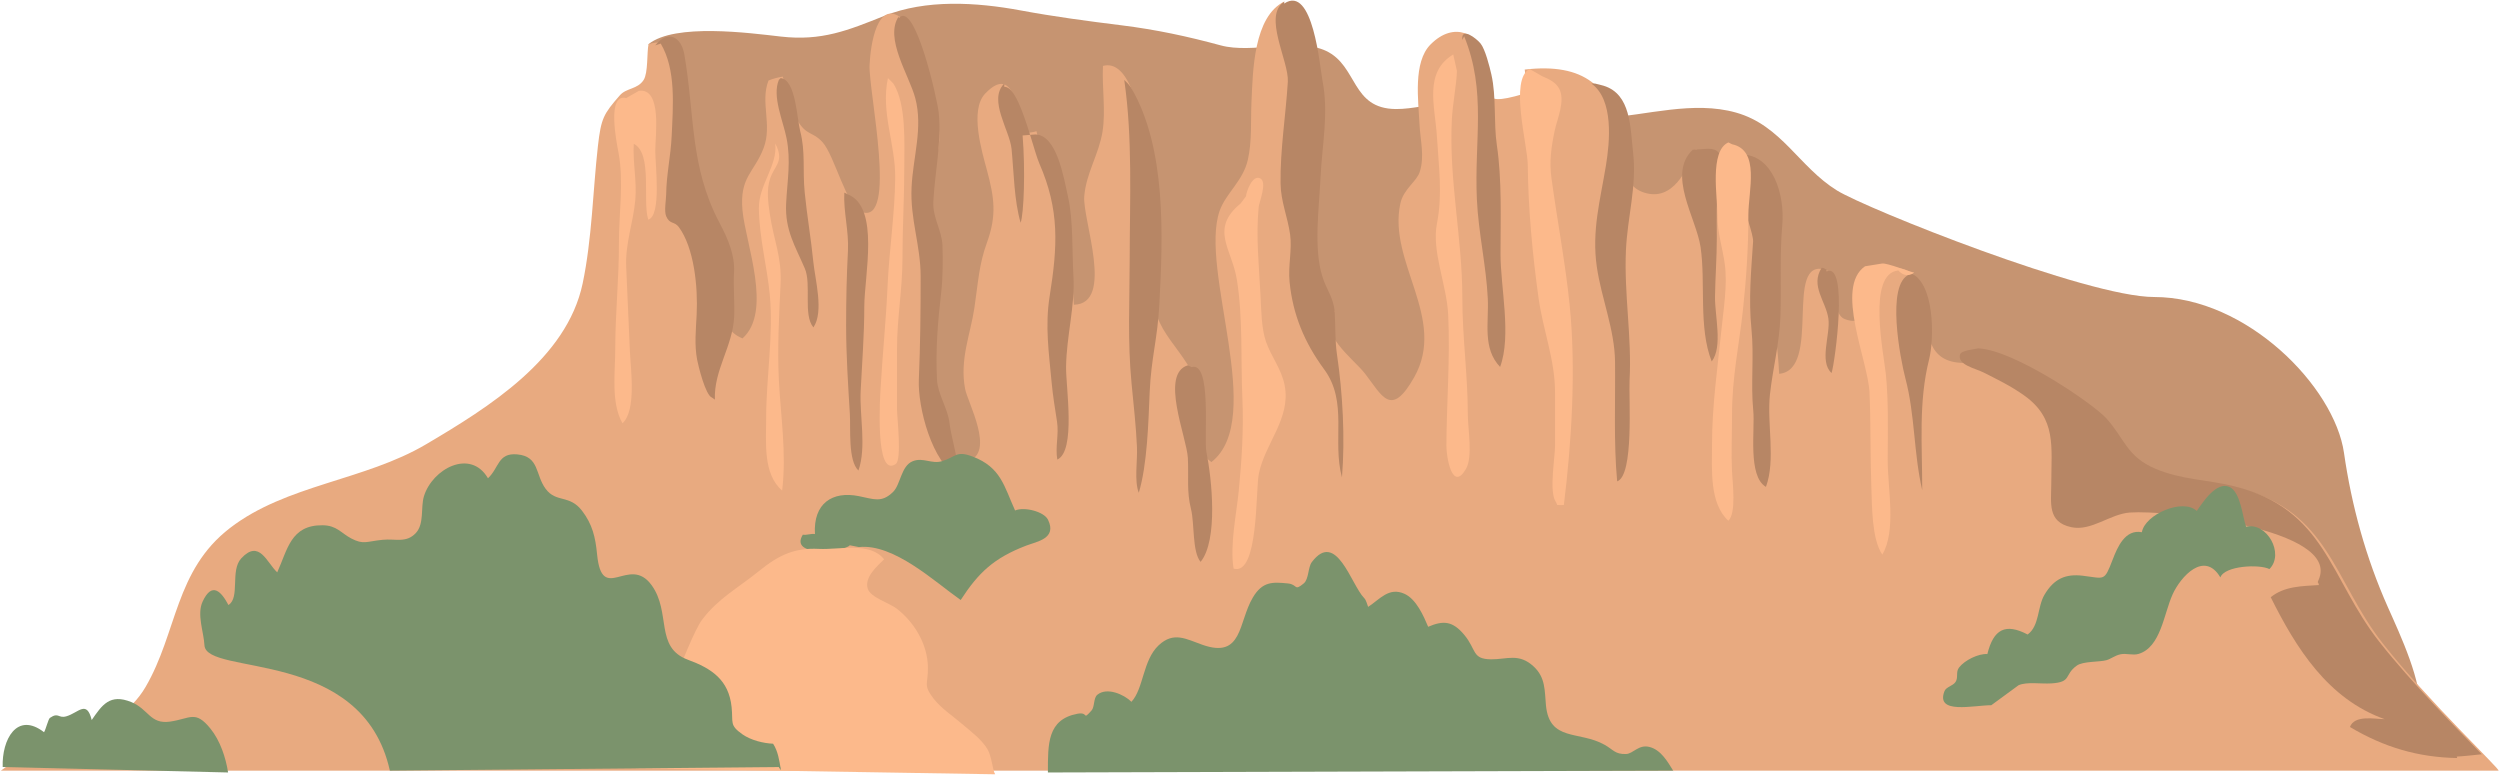 <?xml version="1.0" encoding="UTF-8"?>
<svg width="1011px" height="314px" viewBox="0 0 1011 314" version="1.1" xmlns="http://www.w3.org/2000/svg" xmlns:xlink="http://www.w3.org/1999/xlink">
    <!-- Generator: Sketch 55.2 (78181) - https://sketchapp.com -->
    <title>Group 5</title>
    <desc>Created with Sketch.</desc>
    <g id="Page-1" stroke="none" stroke-width="1" fill="none" fill-rule="evenodd">
        <g id="5756" transform="translate(-1285, -643)">
            <g id="Group-5" transform="translate(1285.35, 643.251)">
                <path d="M965.33,245.337 C956.43,225.335 950.64,204.335 947.56,182.888 C943.71,156.18 908.27,119.861 870.78,119.861 C843.7,119.861 754.49,84.175 742.53,76.781 C727.17,67.289 720.13,50.475 701.69,45.276 C684.41,40.405 665.59,46.343 648.32,47.5 C633.77,48.475 618.29,47.15 604.16,45.297 C597.28,44.395 592.43,41.504 584.99,41.622 C577.85,41.734 571.06,43.893 564.15,43.844 C545.96,43.716 548.82,26.372 535.85,20.304 C524.4,14.951 506.17,21.591 493.3,18.099 C479.94,14.471 467.29,11.74 453.29,9.996 C439.35,8.258 425.98,6.483 412.44,3.968 C394.26,0.589 374.05,-0.548 357.29,6.154 C342.47,12.08 331.93,16.419 315.4,14.532 C302.73,13.087 272.63,9.039 261.92,17.586 L276.58,51.178 C273.17,59.214 281.06,77.119 282.37,85.908 C284.48,100.081 287.16,114.673 285.12,129.101 C282.8,145.517 278.75,162.451 271.58,177.577 C262.72,196.256 253.37,214.596 254.05,235.524 C254.81,258.6 270.92,276.722 297.17,280.526 C349.1,288.051 403.79,275.885 455.77,273.892 C497.35,272.298 538.61,267.067 580.17,265.094 C628.41,262.804 676.53,262.151 724.84,262.151 C779.67,262.151 834.88,262.679 888.25,275.287 C919.65,282.704 945.88,291.995 978.3,287.769 C979.31,275.653 970.37,256.652 965.33,245.337" id="Fill-52" fill="#C69471"></path>
                <path d="M963.31,260.022 C943.29,234.579 941.61,206.147 904.5,197.096 C893.13,194.323 881.41,196.474 870.76,191.948 C859.31,187.079 858.31,180.039 850.95,171.81 C844.24,164.301 798.1,128.103 793.66,146.513 C763.94,146.168 794.89,96.93 752.89,110.318 C756.65,115.622 757.35,133.248 745.69,128.795 C739.59,126.467 743.22,110.424 737.75,108.819 C720.89,103.878 736.56,149.304 719.14,150.924 C718.14,130.555 713.39,111.461 714.44,90.873 C714.91,81.711 719.09,71.807 709.81,64.773 C701.26,58.292 693.57,66.041 685.48,60.15 C681.77,68.586 676.14,81.354 664.54,77.636 C655.02,74.587 657.05,64.172 655.46,55.992 C651.31,34.562 640.18,25.101 616.24,27.877 C616.89,30.699 615.13,34.907 615.79,37.729 C595.17,43.787 604.43,36.239 600.17,22.101 C597.66,13.771 587.88,7.969 578.16,17.732 C571.02,24.897 573.24,40.426 573.7,50.035 C574.02,56.633 575.82,62.809 573.81,69.218 C572.56,73.202 567.24,76.131 565.95,82.052 C560.8,105.787 584.97,128.582 571.54,152.329 C562.16,168.908 558.64,159.831 551.65,150.83 C546.87,144.67 532.09,134.33 539.34,125.755 C532.43,113.735 530,111.03 530.82,98.306 C531.54,87.109 533.1,74.52 533.68,62.939 C534.27,51.264 535.16,36.646 530.37,26.15 C526.41,17.471 513.18,10.518 519.13,0.312 C506.58,6.438 506.32,28.39 505.75,40.887 C505.38,49.031 506.01,56.775 504.27,64.405 C502.33,72.938 495.37,77.942 492.89,84.958 C484.43,108.889 511.92,169.071 489.54,186.617 C481.46,180.998 487.22,173.781 486.63,165.853 C485.99,157.306 484.22,154.056 479.65,146.78 C475.53,140.209 470.05,134.688 467.57,127.586 C464.62,119.174 467.77,115.158 467.19,107.373 C466.18,93.778 464.66,21.271 445.69,26.407 C445.26,34.921 446.85,44.54 445.51,52.97 C444.04,62.155 438.89,69.749 438.12,79.112 C437.35,88.508 450.5,122.584 433.93,122.99 C432.67,97.736 424.64,77.329 418.79,52.794 C417.01,53.456 414.54,53.415 413.02,53.93 C411.21,45.802 410.03,25.096 398.07,37.585 C391.65,44.294 396.79,61.191 398.75,68.493 C401.76,79.706 402.8,86.765 398.76,97.897 C395.53,106.802 395.29,113.491 393.68,124.355 C392.13,134.843 387.67,145.086 389.94,157.027 C390.98,162.531 402.22,182.836 391.15,186.175 C377.62,190.256 375.94,135.039 376.3,126.158 C376.61,118.348 379.67,110.962 379.31,102.593 C379.01,95.717 375.22,88.532 375.23,82.052 C375.26,67.339 383.1,59.451 377.47,43.832 C374.98,36.919 369.3,10.948 364.24,7.043 C354.38,-0.561 351.66,17.847 351.3,26.109 C350.85,36.462 362.84,91.111 348,85.43 C341.9,83.092 337.23,62.807 332.3,57.276 C328.31,52.802 325.8,54.819 322.01,48.232 C319.39,43.665 317.59,35.627 316.2,30.742 C314.35,31.017 312.2,31.565 310.43,32.316 C307,41.096 312.05,50.268 308.44,59.667 C304.64,69.59 298.62,71.289 299.93,84.987 C301.2,98.291 312.13,125.73 299.92,136.596 C287.43,131.541 294.68,116.749 294.07,107.08 C293.19,92.961 283.5,88.523 279.3,76.171 C275.6,65.266 274.5,53.56 274.96,42.357 C275.35,32.754 277.35,13.039 261.92,17.586 C261.19,21.087 261.8,29.181 259.93,32.094 C257.45,35.945 252.97,35.238 250.3,38.312 C243.74,45.877 242.73,47.472 241.44,58.856 C239.43,76.618 239.06,96.414 235.27,114.396 C228.85,144.837 197.32,164.453 171.97,179.412 C146.98,194.161 115.49,195.697 92.67,213.264 C70.32,230.457 71.39,255.479 58.52,277.554 C46.29,298.527 18.7,297.352 1.13686838e-13,311.403 L1010.03,311.403 C1011.34,311.392 981.79,283.521 963.31,260.022" id="Fill-53" fill="#E8AA80"></path>
                <path d="M290.61,89.84 C278.58,67.077 280.65,46.282 276.4,21.774 C275.14,14.539 269.68,11.683 264.64,18.099 L266.84,17.363 C273.11,27.911 271.82,42.571 271.27,54.853 C270.91,62.749 269.14,70.372 269.05,78.376 C269.02,80.646 268.17,85.138 269.05,87.195 C270.5,90.607 272.38,89.134 274.19,91.611 C280.37,100.055 281.93,115.812 281.38,126.893 C281.08,132.997 280.41,139.162 281.58,145.27 C282.01,147.514 284.92,159.668 287.59,160.539 L288.75,161.367 C288.29,149.379 295.93,139.916 296.54,127.958 C296.82,122.29 296.15,115.323 296.49,109.986 C296.94,102.973 294.02,96.283 290.61,89.84" id="Fill-54" fill="#B78665"></path>
                <path d="M328.55,105.575 C327.63,96.252 326.01,86.982 325.08,77.642 C324.17,68.573 325.44,61.133 323.26,52.829 C321.92,47.74 321.52,32.017 315.36,31.33 L314.62,32.065 C311.82,38.694 316.31,48.505 317.72,55.589 C319.57,64.819 318.02,72.816 317.56,82.055 C317.03,92.824 321.24,99.27 325.12,108.314 C327.88,114.763 324.35,127.153 328.59,132.146 C332.92,125.861 329.27,112.817 328.55,105.575" id="Fill-55" fill="#B78665"></path>
                <path d="M349.17,123.768 C349.17,111.417 355.56,83.562 342.56,78.376 L341.09,77.642 C340.68,85.153 342.97,93.197 342.56,101.165 C342.02,111.64 341.82,120.817 341.82,131.301 C341.82,143.294 342.61,155.287 343.33,167.119 C343.7,173.166 342.55,186.017 346.8,190.036 C350.12,180.613 347.23,167.917 347.7,157.931 C348.25,146.585 349.17,135.318 349.17,123.768" id="Fill-56" fill="#B78665"></path>
                <path d="M383.64,170.923 C382.99,164.939 378.89,159.25 378.58,153.356 C377.94,141.31 378.91,129.76 380.29,117.827 C380.92,112.437 381.01,104.721 380.78,98.959 C380.54,92.925 376.76,87.714 377.09,81.317 C377.7,69.383 380.5,57.3 379.27,45.335 C378.73,40.008 369.62,-0.397 363.14,7.072 L363.14,6.337 C357.12,15.071 367.34,30.221 369.78,39.416 C372.97,51.47 368.87,63.241 368.29,75.436 C367.66,88.45 371.96,98.867 371.96,111.62 C371.96,125.522 371.82,139.52 371.23,153.193 C370.73,164.417 376.57,187.01 387.15,192.585 C387.69,187.102 384.24,176.377 383.64,170.923" id="Fill-57" fill="#B78665"></path>
                <path d="M405.91,34.89 C405.49,34.567 406.08,33.838 405.68,33.64 C399.21,40.231 408.01,52.512 408.73,60.013 C409.65,69.391 409.75,80.823 412.39,89.84 C413.69,86.223 414.35,68.834 413.19,54.531 L416.22,54.285 C413.43,45.254 409.79,34.763 405.91,34.89" id="Fill-58" fill="#B78665"></path>
                <path d="M433.75,111.456 C433.17,101.662 433.72,88.772 431.52,79.112 C429.84,71.727 427.08,54.208 418.27,54.118 L416.22,54.285 C417.74,59.202 419.01,63.688 419.93,65.789 C428.21,84.734 427.35,99.286 424.13,119.542 C422.22,131.622 423.82,142.29 424.9,154.13 C425.41,159.702 426.28,164.859 427.11,170.264 C427.91,175.475 426.34,180.429 427.22,185.604 C434.81,182.135 430.68,156.301 430.77,148.187 C430.9,135.799 434.46,123.413 433.75,111.456" id="Fill-59" fill="#B78665"></path>
                <path d="M468.5,122.728 C469.94,95.36 471.41,59.566 457.05,35.189 C456.66,34.527 455.34,33.137 455.76,33.536 L454.29,32.065 C457.72,55.556 456.53,80.494 456.5,104.271 C456.48,121.646 455.59,137.55 457.25,154.827 C458.07,163.365 459.06,172.026 459.44,180.534 C459.69,186.359 458.28,194.067 460.17,199.038 C463.61,187.679 464.05,170.806 464.58,158.339 C465.19,144.344 467.76,136.909 468.5,122.728" id="Fill-60" fill="#B78665"></path>
                <path d="M480.02,147.476 C468.61,150.953 479.59,176.556 480.02,184.966 C480.41,192.609 479.46,198.352 481.31,205.712 C482.75,211.432 481.72,222.9 485.17,226.971 C492.34,218.191 489.7,193.291 487.53,182.58 C486.42,177.07 489.83,145.673 481.49,148.211 L480.02,147.476" id="Fill-61" fill="#B78665"></path>
                <path d="M540.32,143.065 C539.47,137.338 539.77,131.591 539.4,125.994 C539.01,120.115 536.1,117.05 534.38,111.456 C530.86,100.047 533.06,84.1 533.65,71.962 C534.32,57.858 537.07,45.662 534.42,32.082 C533.43,27.051 530.66,-6.706 518.98,1.191 L518.98,0.456 C510.21,6.134 520.95,24.504 520.45,32.8 C519.63,46.317 517.32,60.261 517.51,73.966 C517.61,81.27 520.38,87.485 521.37,94.549 C522.23,100.752 520.51,107.163 521.15,113.682 C522.45,127.058 527.24,138.374 535.15,149.126 C544.91,162.382 538.29,177.856 542.34,192.83 C543.65,176.959 542.64,158.703 540.32,143.065" id="Fill-62" fill="#B78665"></path>
                <path d="M606.46,102.45 C606.47,88.256 607.06,72.521 604.99,58.531 C603.63,49.399 604.83,38.916 602.76,29.86 C602.02,26.628 600.3,19.729 598.39,17.343 C596.75,15.286 590.39,10.394 591.02,15.894 L591.76,14.423 C600.89,36.863 595.79,56.302 596.9,80.401 C597.53,93.983 600.67,107.123 601.31,120.462 C601.78,130.264 599.09,140.61 606.29,148.135 C610.98,135.535 606.44,115.937 606.46,102.45" id="Fill-63" fill="#B78665"></path>
                <path d="M657.18,100.981 C657.8,87.231 661.63,75.205 660.08,61.469 C658.91,51.136 659.22,37.869 648.2,34.432 C646.96,34.045 645.88,33.857 644.68,33.536 L643.21,33.536 C652.35,40.039 650.63,57.242 649.1,66.615 C646.79,80.747 643.3,93.049 645.4,107.617 C647.25,120.456 652.62,132.932 652.77,146.006 C652.95,162.059 652.18,178.789 653.63,194.425 C660.54,191.936 658.26,160.608 658.65,153.537 C659.61,136.089 656.38,118.674 657.18,100.981" id="Fill-64" fill="#B78665"></path>
                <path d="M688.79,59.999 L684.18,60.31 C673.68,70.307 685.61,87.912 687.36,99.656 C689.48,114.012 686.44,132.237 691.87,145.93 C696.42,139.864 693.09,127.525 693.2,119.708 C693.31,112.02 693.93,103.929 693.93,96.002 C693.93,88.378 693.6,80.614 694.71,73.231 C695.63,67.088 698.36,58.908 688.79,59.999" id="Fill-65" fill="#B78665"></path>
                <path d="M704.2,62.251 L704.2,62.251 C694.65,61.147 708.96,91.851 708.6,97.451 C707.82,109.299 706.73,120.77 707.94,132.812 C709.05,143.899 707.59,154.955 708.67,165.853 C709.43,173.464 706.34,192.299 713.8,196.652 C717.83,185.647 714.13,171.08 715.42,159.237 C716.55,148.794 719.29,138.606 719.66,127.59 C720.07,115.316 719.32,102.977 720.4,90.873 C721.52,78.252 716.5,62.486 704.2,62.251" id="Fill-66" fill="#B78665"></path>
                <path d="M738.32,109.489 L738.32,108.754 C737.34,108.505 737.36,107.916 736.28,108.113 C731.68,115.415 738.07,121.591 739.05,128.602 C739.94,134.962 735.19,145.985 740.34,150.596 C741.77,146.053 747.22,105.623 738.32,109.489" id="Fill-67" fill="#B78665"></path>
                <path d="M771.85,110.721 C762.18,114.484 768.18,145.095 770.2,152.785 C774.12,167.635 773.52,183.071 777,197.975 C777.02,179.787 775.43,162.332 779.78,145.107 C781.88,136.779 782.18,113.547 771.85,109.986 L771.85,110.721" id="Fill-68" fill="#B78665"></path>
                <path d="M961.84,259.287 C941.82,233.844 940.15,205.412 903.03,196.361 C891.66,193.587 881.87,193.796 871.22,189.27 C859.77,184.401 858.89,177.231 851.53,169.003 C846.21,163.05 814.06,141.143 799.6,140.632 C798.4,140.979 792.77,141.373 792.28,143.109 C791.1,147.333 798.51,148.695 801.96,150.457 C807.6,153.341 812.82,155.807 818.33,159.751 C831.37,169.086 829.19,180.343 829.19,195.257 C829.19,203.03 827.45,210.875 837.33,212.952 C845.43,214.655 852.9,207.61 860.96,207.019 C876.11,205.909 946.57,213.451 937.29,234.258 C936.61,235.791 937.17,234.8 937.41,236.342 C930.59,236.797 923.49,236.749 917.93,241.267 C928.2,261.874 941.06,282.421 964.02,290.588 C959.67,290.489 951.83,288.816 949.96,293.748 C963.75,301.971 977.69,306.029 993.22,306.295 C993.36,306.095 993.33,305.897 993.13,305.703 C995.72,305.596 999.28,305.193 1003.28,304.776 C994.14,295.342 975.13,276.184 961.84,259.287" id="Fill-69" fill="#B78665"></path>
                <path d="M264.64,60.734 C264.64,54.66 267.48,35.221 258.02,36.476 L252.88,39.416 C244.89,37.337 249.03,57.475 249.77,61.469 C251.99,73.351 249.91,86.009 249.94,98.227 C249.97,112.463 248.46,126.518 248.46,140.822 C248.46,150.254 246.63,162.623 251.39,170.923 C257.05,165.703 254.72,149.315 254.38,141.796 C253.88,130.476 253.35,118.901 252.88,107.579 C252.48,98.161 255.75,89.717 256.57,80.582 C257.25,73 255.5,65.557 255.94,57.888 C263.67,61.854 259.37,80.881 261.8,88.574 C267.22,87.042 264.64,66.353 264.64,60.734" id="Fill-70" fill="#FCB98B"></path>
                <path d="M313.15,57.794 C314.23,66.685 306.41,74.446 306.54,84.077 C306.7,95.926 309.82,107.24 310.95,118.954 C312.5,135.164 309.48,152.53 309.48,168.998 C309.48,178.738 308.16,191.469 315.95,198.122 C317.77,182.974 315.37,168.336 314.62,153.374 C313.99,140.574 314.7,127.379 315.32,114.56 C315.85,103.604 312.48,96.705 310.99,86.425 C310.31,81.804 309.52,76.586 311.11,71.924 C312.89,66.72 316.34,65.422 313.89,59.264 L313.15,57.794" id="Fill-71" fill="#FCB98B"></path>
                <path d="M358.73,31.33 C355.76,45.274 361.81,57.943 361.67,71.744 C361.52,86.421 359.22,100.937 358.57,115.663 C357.95,129.509 356.57,142.78 355.79,156.297 C355.59,159.724 353.32,193.372 361.89,187.387 C364.44,185.604 362.4,168.277 362.4,165.301 C362.4,157.154 362.4,149.007 362.4,140.86 C362.4,128.303 364.61,116.838 364.61,104.105 C364.61,91.675 365.35,79.725 365.35,67.35 C365.35,57.256 366.18,41.858 360.93,33.536 L358.73,31.33" id="Fill-72" fill="#FCB98B"></path>
                <path d="M519.16,155.562 C517.89,148.987 513.71,143.956 511.63,137.957 C509.74,132.497 509.72,125.308 509.42,119.542 C508.79,107.155 507.51,95.599 508.65,83.522 C508.85,81.45 512.26,73.401 509.28,71.874 C506.16,70.277 503.69,77.164 503.54,79.112 L501.34,82.052 C488.78,92.377 497.8,100.332 499.83,112.765 C502.33,128.169 501.39,145.376 502.07,160.871 C502.63,173.493 501.79,186.016 500.61,198.198 C499.69,207.589 496.95,220.125 498.51,229.696 C508.67,232.73 507.39,197.954 508.71,191.401 C511.22,178.939 521.77,169.003 519.16,155.562" id="Fill-73" fill="#FCB98B"></path>
                <path d="M593.23,167.321 C593.23,151.36 591.02,136.276 591.02,120.277 C591.02,95.841 585.57,72.908 586.77,48.238 C587.09,41.683 588.75,33.51 588.82,28.39 L587.34,21.774 C575.33,28.989 580,42.876 580.73,54.853 C581.49,67.427 583.08,78.317 580.75,90.159 C578.54,101.399 584.74,114.957 585.3,127.057 C586.12,144.681 584.68,162.343 584.57,179.834 C584.54,184.77 586.99,198.864 592.49,189.376 C595.36,184.412 593.23,173.018 593.23,167.321" id="Fill-74" fill="#FCB98B"></path>
                <path d="M634.43,123.234 C632.72,106.253 629.41,88.99 627.08,71.924 C626.14,65.049 626.96,59.324 628.35,52.651 C629.34,47.9 632.79,40.434 630.16,35.561 C628.78,32.999 626.02,31.705 623.36,30.595 L618.22,27.655 C609.97,31.944 617.41,58.23 617.48,66.452 C617.65,84.329 619.41,102.769 621.85,120.318 C623.67,133.364 628.54,145.323 628.51,158.502 C628.49,165.669 628.51,172.837 628.51,180.004 C628.51,184.695 626.09,198.332 628.68,202.442 C629.02,202.995 629.12,203.312 629.37,203.95 C630.31,204.017 631.13,204.037 632.07,203.967 C635.22,178.638 637.04,149.097 634.43,123.234" id="Fill-75" fill="#FCB98B"></path>
                <path d="M700.08,58.08 L698.61,57.345 C690.88,60.798 694.22,79.633 694.2,86.936 C694.18,94.143 696.27,99.851 697.18,106.741 C698.27,115.052 696.66,124.631 695.83,132.855 C694.25,148.489 691.99,163.68 691.99,179.555 C691.99,189.41 690.86,203.229 698.59,210.333 C701.88,207.231 700.31,195.24 700.07,190.359 C699.71,182.843 700.09,175.501 700.08,167.811 C700.04,152.418 702.93,139.483 704.51,124.974 C705.89,112.172 706.69,99.85 706.69,86.751 C706.69,76.875 711.54,60.484 700.08,58.08" id="Fill-76" fill="#FCB98B"></path>
                <path d="M767.33,109.125 C770.47,112.643 773.69,110.106 773.73,109.986 C771.67,109.609 762.97,106.098 760.83,106.311 L753.87,107.431 C741.5,115.934 755.11,145.562 755.68,158.502 C756.23,171.055 755.94,183.86 756.42,196.564 C756.72,204.526 756.55,217.692 760.85,224.031 C766.62,214.376 763.01,197.037 763.03,185.864 C763.06,174.243 763.43,162.402 762.28,150.99 C761.47,142.981 754.56,110.339 767.33,109.125" id="Fill-77" fill="#FCB98B"></path>
                <path d="M84.7,294.332 C78.56,286.794 76.63,290.409 68.35,291.576 C60.34,292.705 59.73,286.518 52.76,283.673 C44.03,280.107 40.9,284.916 36.74,290.925 C34.69,282.656 31.4,287.987 26.5,289.42 C23.17,290.396 23.41,287.62 19.83,290.064 C19.19,290.503 18.16,294.76 17.46,295.854 C6.47,287.353 0.35,298.897 0.74,309.933 L91.89,312.138 C90.96,306.194 88.73,299.278 84.7,294.332" id="Fill-78" fill="#7B936C"></path>
                <path d="M423.42,312.138 C423.42,300.565 423.19,290.71 435.34,288.396 C440.08,287.496 437.2,291.358 441.04,287.106 C442.41,285.593 441.77,282.049 443.43,280.695 C447.3,277.543 454.15,280.531 457.21,283.557 C462.18,278.186 461.77,266.737 468.22,260.701 C474.3,255.022 479.25,258.152 485.9,260.497 C502.27,266.266 500.33,251.437 506.3,241.385 C510.21,234.794 514.34,235.095 520.45,235.687 C524.55,236.085 522.87,239.006 526.88,235.685 C529,233.932 528.54,229.175 530.17,227.03 C540.08,213.988 546.02,236.173 551.32,241.606 C552.16,242.459 552.49,244.081 552.92,245.168 C557.61,242.175 561.29,236.993 567.66,239.899 C572.39,242.058 575.33,248.786 577.2,253.219 C583.34,250.587 587.09,250.861 591.76,256.437 C596.83,262.499 594.8,266.297 602.62,266.378 C609.1,266.446 613.89,263.714 619.89,269.301 C624.69,273.77 624.28,279.003 624.83,284.939 C626.22,299.776 638.21,295.154 648.5,300.913 C652.15,302.951 652.74,304.799 657.18,304.676 C660.17,304.593 662.25,300.661 666.75,301.83 C671.37,303.028 674.02,307.775 676.33,311.478 C676.31,312.025 676.3,312 676.29,311.403 L423.42,312.138" id="Fill-79" fill="#7B936C"></path>
                <path d="M907.98,212.771 C906.56,208.887 905.76,198.71 901.25,196.675 C895.98,194.299 890.57,202.745 888.02,206.374 C882.46,201.124 867.07,207.723 865.82,214.977 C859.04,213.706 855.98,220.944 853.98,226.131 C850.52,235.119 850.83,233.618 841.87,232.567 C834.99,231.76 830.3,233.743 826.44,240.262 C823.51,245.21 824.47,252.814 819.63,256.344 C810.68,251.659 805.83,254.124 803.34,264.245 C799.72,263.999 794.16,266.751 791.89,269.687 C790.45,271.548 791.7,273.717 790.45,275.563 C789.38,277.15 786.68,277.515 786,279.24 C782.26,288.811 797.77,284.939 804.93,284.939 L815.96,276.853 C819.39,275.38 824.9,276.379 829.19,276.118 C837.66,275.603 834.25,272.673 839.51,268.916 C842.03,267.116 848.55,267.518 851.43,266.744 C853.33,266.232 854.72,264.901 857.13,264.356 C859.48,263.825 862.14,264.893 864.48,264.19 C873.5,261.475 874.65,248.057 878.26,240.098 C881.49,232.991 891.04,222.261 897.56,233.243 C899.35,228.475 913.38,227.837 917.4,229.88 C923.61,223.704 916.38,210.756 907.98,212.771" id="Fill-80" fill="#7B936C"></path>
                <path d="M423.46,209.921 C421.83,206.582 413.79,204.6 410.15,206.189 C405.71,196.436 404.49,188.804 393.08,184.415 C386.27,181.799 386.25,184.557 380.6,186.254 C376.45,187.502 372.99,184.615 368.82,186.237 C363.98,188.119 363.9,195.726 360.75,198.749 C356.13,203.182 353.1,201.611 346.95,200.382 C336.27,198.249 328.48,203.273 329.21,215.729 C327.81,215.413 325.7,216.284 324.31,215.968 C318.53,225.427 341.57,222.763 343.29,220.25 L346.97,220.985 C361.12,219.461 377.72,235.08 388.15,242.394 C395.38,231.256 401.58,225.425 414.6,220.414 C418.94,218.74 427.2,217.588 423.46,209.921" id="Fill-81" fill="#7B936C"></path>
                <path d="M399,302.745 C396.61,298.72 392.17,295.479 388.69,292.494 C384.93,289.269 380.18,286.179 377.11,282.162 C372.83,276.566 375.05,276.424 374.9,269.502 C374.71,260.264 369.52,251.548 362.39,245.96 C359.36,243.593 351.76,241.408 350.59,237.89 C349.05,233.259 354.42,228.655 357.17,225.933 C351.52,218.736 339.17,222.15 330.8,221.718 C321.06,221.216 314.67,224.119 306.58,230.688 C298.26,237.438 289.98,241.801 283.55,250.407 C277.8,258.087 262.69,302.915 256.65,310.475 L402.1,312.873 C401.06,311.331 400.73,305.673 399,302.745" id="Fill-82" fill="#FCB98B"></path>
                <path d="M315.39,310.755 C314.8,307.331 314.3,303.595 312.29,300.504 C308.4,300.352 303.26,299.091 299.88,296.701 C294.55,292.93 296.18,292.075 295.51,285.674 C294.36,274.655 287.39,270.063 277.87,266.562 C264.32,261.58 271.17,247.478 263.17,236.406 C254.05,223.804 243.11,244.424 241.11,223.926 C240.44,216.969 239.23,211.807 235.03,206.305 C229.96,199.659 224.59,203.184 220.33,197.462 C216.05,191.708 217.85,184.295 208.77,183.496 C200.94,182.806 201.53,188.945 196.99,193.159 C189.89,181.029 174.52,189.343 171.1,200.403 C169.7,204.926 171.32,211.544 167.81,215.307 C163.92,219.459 159.65,217.518 154.37,218.045 C147.78,218.704 146.68,220.107 141.69,217.493 C137.53,215.314 135.87,212.227 130.11,212.165 C117.17,212.023 115.95,222.06 111.76,231.201 C107.54,227.32 104.54,217.65 97.22,225.54 C92.63,230.492 96.85,241.417 92.03,244.415 C89.18,239.05 85.42,234.79 81.6,243 C79.16,248.232 82.06,255.305 82.33,260.681 C82.97,273.328 146.29,261.416 157.31,311.403 L314.62,309.933 C314.82,310.18 315.47,311.755 315.39,310.755" id="Fill-83" fill="#7B936C"></path>
            </g>
        </g>
    </g>
</svg>